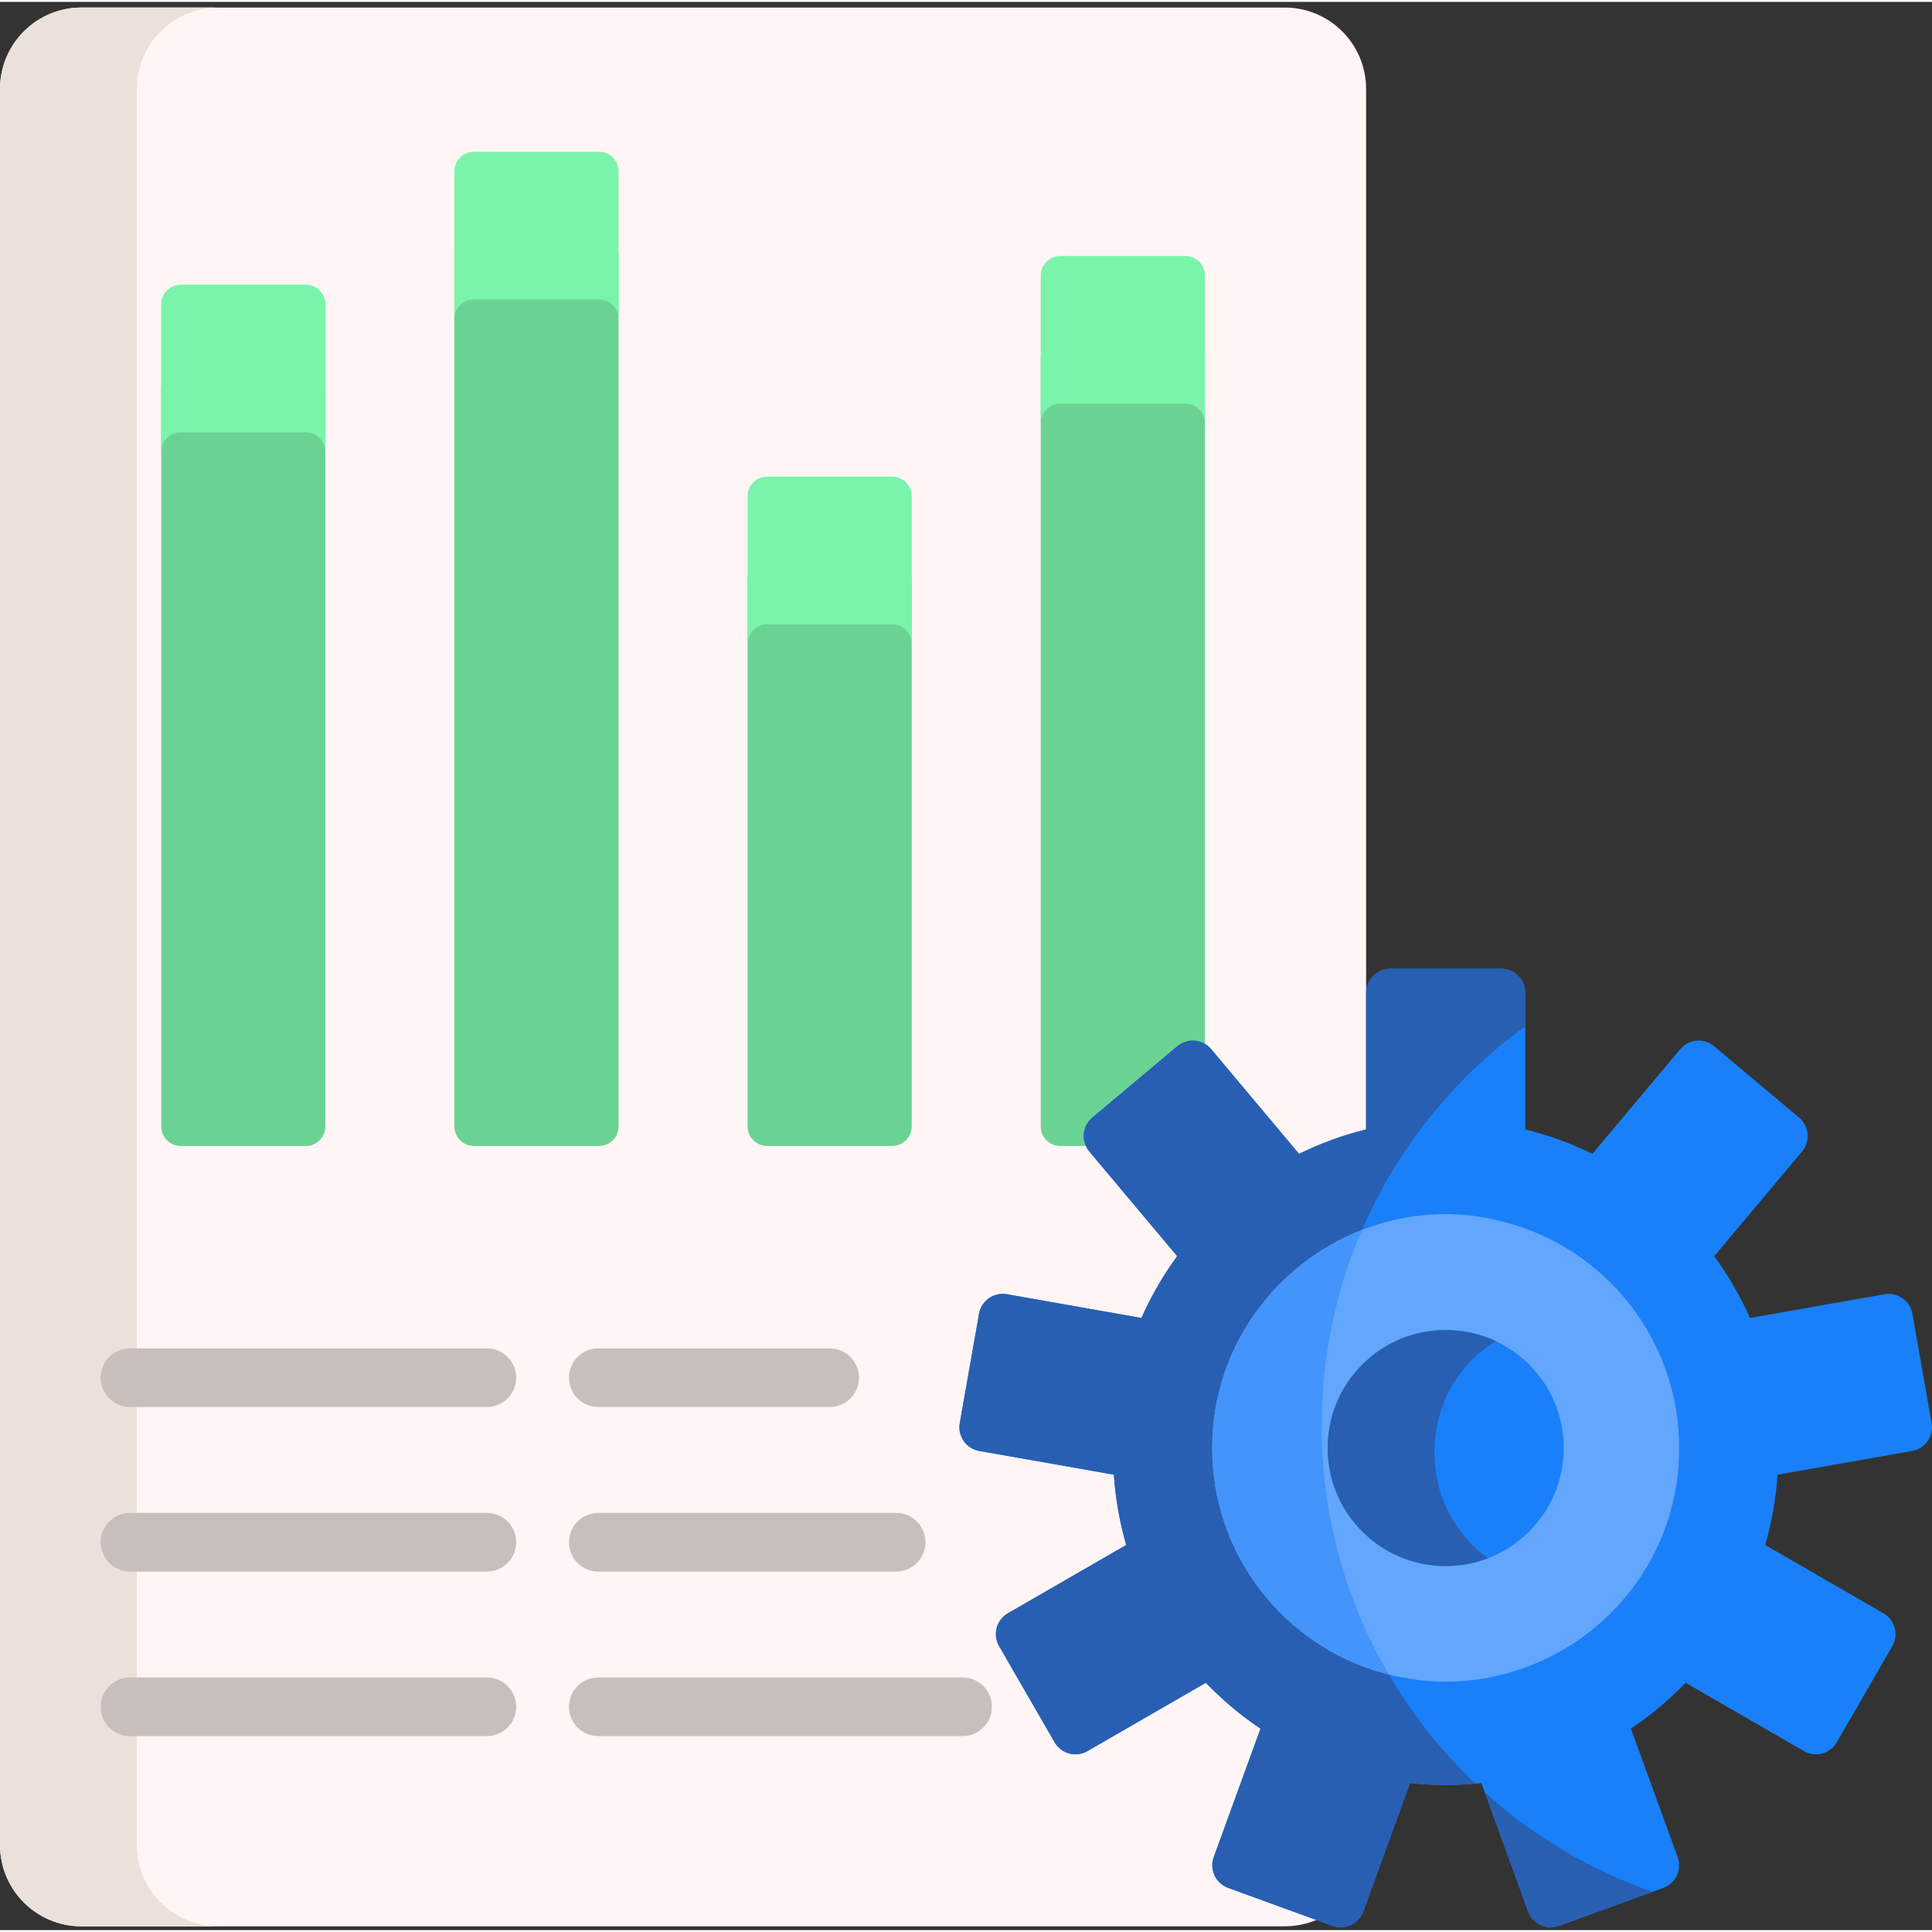 <svg height="511pt" viewBox="0 -1 512 511" width="511pt" xmlns="http://www.w3.org/2000/svg"><rect x="0" y="-1" width="512" height="511" fill="#333333" stroke="none"/><path d="m340.465.504h-318.898c-11.91 0-21.566 9.656-21.566 21.566v465.359c0 11.914 9.656 21.566 21.566 21.566h318.898c11.914 0 21.57-9.652 21.57-21.566v-465.359c0-11.91-9.656-21.566-21.57-21.566zm0 0" fill="#fff5f4"/><path d="m47.902 96.094h33.148c2.859 0 5.18 2.32 5.18 5.18v195.742c0 2.863-2.32 5.18-5.18 5.18h-33.148c-2.859 0-5.18-2.316-5.18-5.18v-195.742c0-2.859 2.32-5.18 5.18-5.18zm0 0" fill="#6ad394"/><path d="m158.746 302.195h-33.148c-2.863 0-5.18-2.316-5.18-5.18v-230.965c0-2.859 2.316-5.18 5.18-5.18h33.148c2.859 0 5.18 2.32 5.18 5.18v230.965c0 2.863-2.32 5.18-5.18 5.18zm0 0" fill="#6ad394"/><path d="m236.441 302.195h-33.152c-2.859 0-5.18-2.316-5.18-5.18v-144.867c0-2.859 2.32-5.18 5.18-5.18h33.152c2.859 0 5.18 2.32 5.18 5.18v144.867c0 2.863-2.32 5.18-5.18 5.18zm0 0" fill="#6ad394"/><path d="m314.133 302.195h-33.148c-2.859 0-5.18-2.316-5.18-5.18v-203.34c0-2.859 2.32-5.18 5.18-5.18h33.148c2.863 0 5.18 2.32 5.18 5.18v203.34c0 2.863-2.316 5.18-5.18 5.18zm0 0" fill="#6ad394"/><path d="m86.23 79.121v39.125c0-2.859-2.32-5.18-5.18-5.18h-33.148c-2.859 0-5.18 2.32-5.18 5.18v-39.125c0-2.859 2.32-5.18 5.18-5.18h33.148c2.859 0 5.18 2.32 5.18 5.18zm0 0" fill="#7af4ab"/><path d="m163.926 43.898v39.129c0-2.859-2.32-5.18-5.18-5.18h-33.152c-2.859 0-5.18 2.32-5.18 5.18v-39.129c0-2.859 2.32-5.18 5.18-5.18h33.152c2.859 0 5.18 2.32 5.18 5.18zm0 0" fill="#7af4ab"/><path d="m241.617 130.004v39.117c0-2.859-2.32-5.18-5.18-5.18h-33.148c-2.859 0-5.18 2.32-5.18 5.18v-39.117c0-2.867 2.32-5.18 5.18-5.18h33.148c2.859 0 5.18 2.312 5.18 5.18zm0 0" fill="#7af4ab"/><path d="m319.312 71.527v39.125c0-2.859-2.32-5.18-5.18-5.18h-33.148c-2.859 0-5.18 2.32-5.18 5.18v-39.125c0-2.859 2.32-5.18 5.18-5.18h33.148c2.859 0 5.18 2.32 5.18 5.18zm0 0" fill="#7af4ab"/><path d="m506.73 383.02-35.664 6.289c-.426 6.422-1.543 12.656-3.273 18.633l31.355 18.098c3.047 1.762 4.094 5.656 2.332 8.703l-14.711 25.484c-1.762 3.047-5.656 4.09-8.703 2.332l-31.375-18.109c-4.371 4.547-9.223 8.641-14.484 12.16l12.391 34.043c1.203 3.305-.508 6.949-3.812 8.16l-2.84 1.039c-8.621 3.133-3.297 1.195-24.809 9.02-3.305 1.203-6.961-.496-8.164-3.801l-9.219-25.348-2.27-6.227-.902-2.465c-.535.051-1.074.113-1.613.145-5.672.531-11.465.477-17.301-.145l-12.391 34.039c-1.199 3.305-4.859 5.004-8.16 3.801l-27.652-10.059c-3.305-1.211-5.012-4.855-3.812-8.16l12.391-34.043c-5.262-3.52-10.109-7.613-14.48-12.16l-31.379 18.109c-3.047 1.758-6.941.715-8.703-2.332l-14.707-25.484c-1.762-3.047-.715-6.941 2.328-8.703l31.359-18.098c-1.73-5.977-2.84-12.211-3.273-18.633l-35.668-6.289c-3.469-.613-5.781-3.918-5.168-7.387l5.105-28.977c.613-3.457 3.918-5.777 7.387-5.168l35.645 6.289c2.582-5.824 5.762-11.301 9.48-16.379l-23.289-27.742c-2.258-2.703-1.906-6.711.789-8.98l22.543-18.918c2.691-2.258 6.711-1.906 8.969.789l23.277 27.742c5.613-2.766 11.57-4.953 17.785-6.477v-36.203c0-3.523 2.852-6.371 6.371-6.371h29.422c3.523 0 6.371 2.848 6.371 6.371v36.203c6.215 1.523 12.172 3.711 17.785 6.477l23.277-27.742c2.262-2.695 6.277-3.047 8.973-.789l22.543 18.918c2.691 2.27 3.043 6.277.785 8.98l-23.285 27.742c3.719 5.078 6.898 10.555 9.477 16.379l35.656-6.289c3.461-.609 6.766 1.711 7.375 5.168l5.109 28.977c.609 3.469-1.699 6.773-5.172 7.387zm0 0" fill="#1980f9"/><path d="m368.074 442.27c-11.332-19.363-17.828-41.895-17.828-65.938 0-18.449 3.824-36.008 10.723-51.918 9.355-21.633 24.398-40.238 43.242-53.934v-8.875c0-3.523-2.852-6.371-6.371-6.371h-29.422c-3.523 0-6.371 2.848-6.371 6.371v36.203c-6.215 1.523-12.172 3.711-17.785 6.477l-23.277-27.742c-2.258-2.695-6.277-3.047-8.973-.789l-22.543 18.918c-2.691 2.27-3.043 6.277-.785 8.98l23.285 27.742c-3.719 5.074-6.898 10.555-9.477 16.379l-35.648-6.289c-3.469-.609-6.773 1.711-7.383 5.168l-5.109 28.977c-.609 3.469 1.699 6.773 5.172 7.387l35.664 6.285c.438 6.426 1.543 12.66 3.273 18.637l-31.355 18.098c-3.047 1.762-4.094 5.656-2.332 8.703l14.711 25.484c1.762 3.043 5.656 4.09 8.703 2.332l31.375-18.109c4.371 4.547 9.223 8.641 14.484 12.16l-12.391 34.043c-1.203 3.305.508 6.949 3.812 8.16l27.648 10.059c3.305 1.203 6.961-.496 8.164-3.801l12.391-34.039c5.832.621 11.621.672 17.297.145-8.918-8.473-16.645-18.203-22.895-28.902zm0 0" fill="#285fb3"/><path d="m393.488 473.492 2.27 6.227 9.219 25.348c1.199 3.305 4.859 5.004 8.164 3.801 21.504-7.82 16.18-5.883 24.809-9.02-16.605-5.781-31.68-14.824-44.461-26.355zm0 0" fill="#285fb3"/><path d="m445 382.254c0 40.699-38.461 69.727-76.926 60.02h-.012c-.559-.133-1.117-.289-1.676-.445-26.043-7.293-45.137-31.203-45.137-59.574 0-27.02 17.094-49.012 39.719-57.836 11.652-4.551 24.777-5.605 37.789-2.051 26.602 6.918 46.242 31.105 46.242 59.887zm0 0" fill="#63a6fd"/><path d="m368.074 442.27h-.008c-.559-.137-1.121-.289-1.68-.445-26.043-7.293-45.133-31.203-45.133-59.578 0-27.016 17.09-49.008 39.715-57.832-6.898 15.91-10.723 33.469-10.723 51.918 0 24.043 6.496 46.574 17.828 65.938zm0 0" fill="#4395fb"/><path d="m414.402 382.246c0 8.352-3.254 16.203-9.156 22.109-2.352 2.34-5.004 4.266-7.863 5.727-.863.457-2.199 1.066-3.035 1.359-10.824 4.164-24.066 2.184-33.328-7.086-5.914-5.906-9.168-13.758-9.168-22.109 0-8.359 3.254-16.211 9.168-22.113 5.906-5.906 13.758-9.16 22.109-9.16 4.906 0 9.684 1.191 13.227 2.922 3.242 1.57 6.062 3.422 8.891 6.238 5.902 5.902 9.156 13.754 9.156 22.113zm0 0" fill="#1980f9"/><path d="m394.348 411.441c-10.824 4.164-24.066 2.184-33.328-7.086-5.914-5.906-9.168-13.758-9.168-22.109 0-8.359 3.254-16.211 9.168-22.113 5.906-5.906 13.758-9.16 22.109-9.16 4.906 0 9.684 1.191 13.227 2.922-20.902 12.992-21.648 43.406-2.008 57.547zm0 0" fill="#285fb3"/><path d="m57.828 508.992h-36.258c-11.914 0-21.566-9.652-21.566-21.566v-465.359c0-11.91 9.652-21.566 21.566-21.566h36.258c-11.914 0-21.57 9.656-21.57 21.566v465.359c0 11.914 9.656 21.566 21.57 21.566zm0 0" fill="#ebe0da"/><g fill="#c8bebc"><path d="m129.023 355.832h-94.578c-4.293 0-7.77 3.48-7.77 7.77 0 4.289 3.477 7.77 7.77 7.77h94.578c4.289 0 7.77-3.48 7.77-7.77 0-4.289-3.48-7.77-7.77-7.77zm0 0"/><path d="m129.023 399.438h-94.578c-4.293 0-7.77 3.477-7.77 7.77 0 4.289 3.477 7.77 7.77 7.77h94.578c4.289 0 7.77-3.48 7.77-7.77 0-4.293-3.48-7.77-7.77-7.77zm0 0"/><path d="m129.023 443.043h-94.578c-4.293 0-7.77 3.48-7.77 7.77s3.477 7.77 7.77 7.77h94.578c4.289 0 7.77-3.48 7.77-7.77s-3.48-7.77-7.77-7.77zm0 0"/><path d="m158.551 371.371h61.316c4.289 0 7.77-3.48 7.77-7.77 0-4.289-3.48-7.77-7.77-7.77h-61.316c-4.289 0-7.77 3.48-7.77 7.77 0 4.289 3.48 7.77 7.77 7.77zm0 0"/><path d="m158.551 414.977h78.934c4.293 0 7.77-3.48 7.77-7.77 0-4.293-3.477-7.77-7.77-7.77h-78.934c-4.289 0-7.77 3.477-7.77 7.77 0 4.289 3.48 7.77 7.77 7.77zm0 0"/><path d="m255.098 443.043h-96.547c-4.289 0-7.77 3.48-7.77 7.77s3.48 7.77 7.77 7.77h96.547c4.289 0 7.77-3.48 7.77-7.77s-3.48-7.77-7.77-7.77zm0 0"/></g></svg>